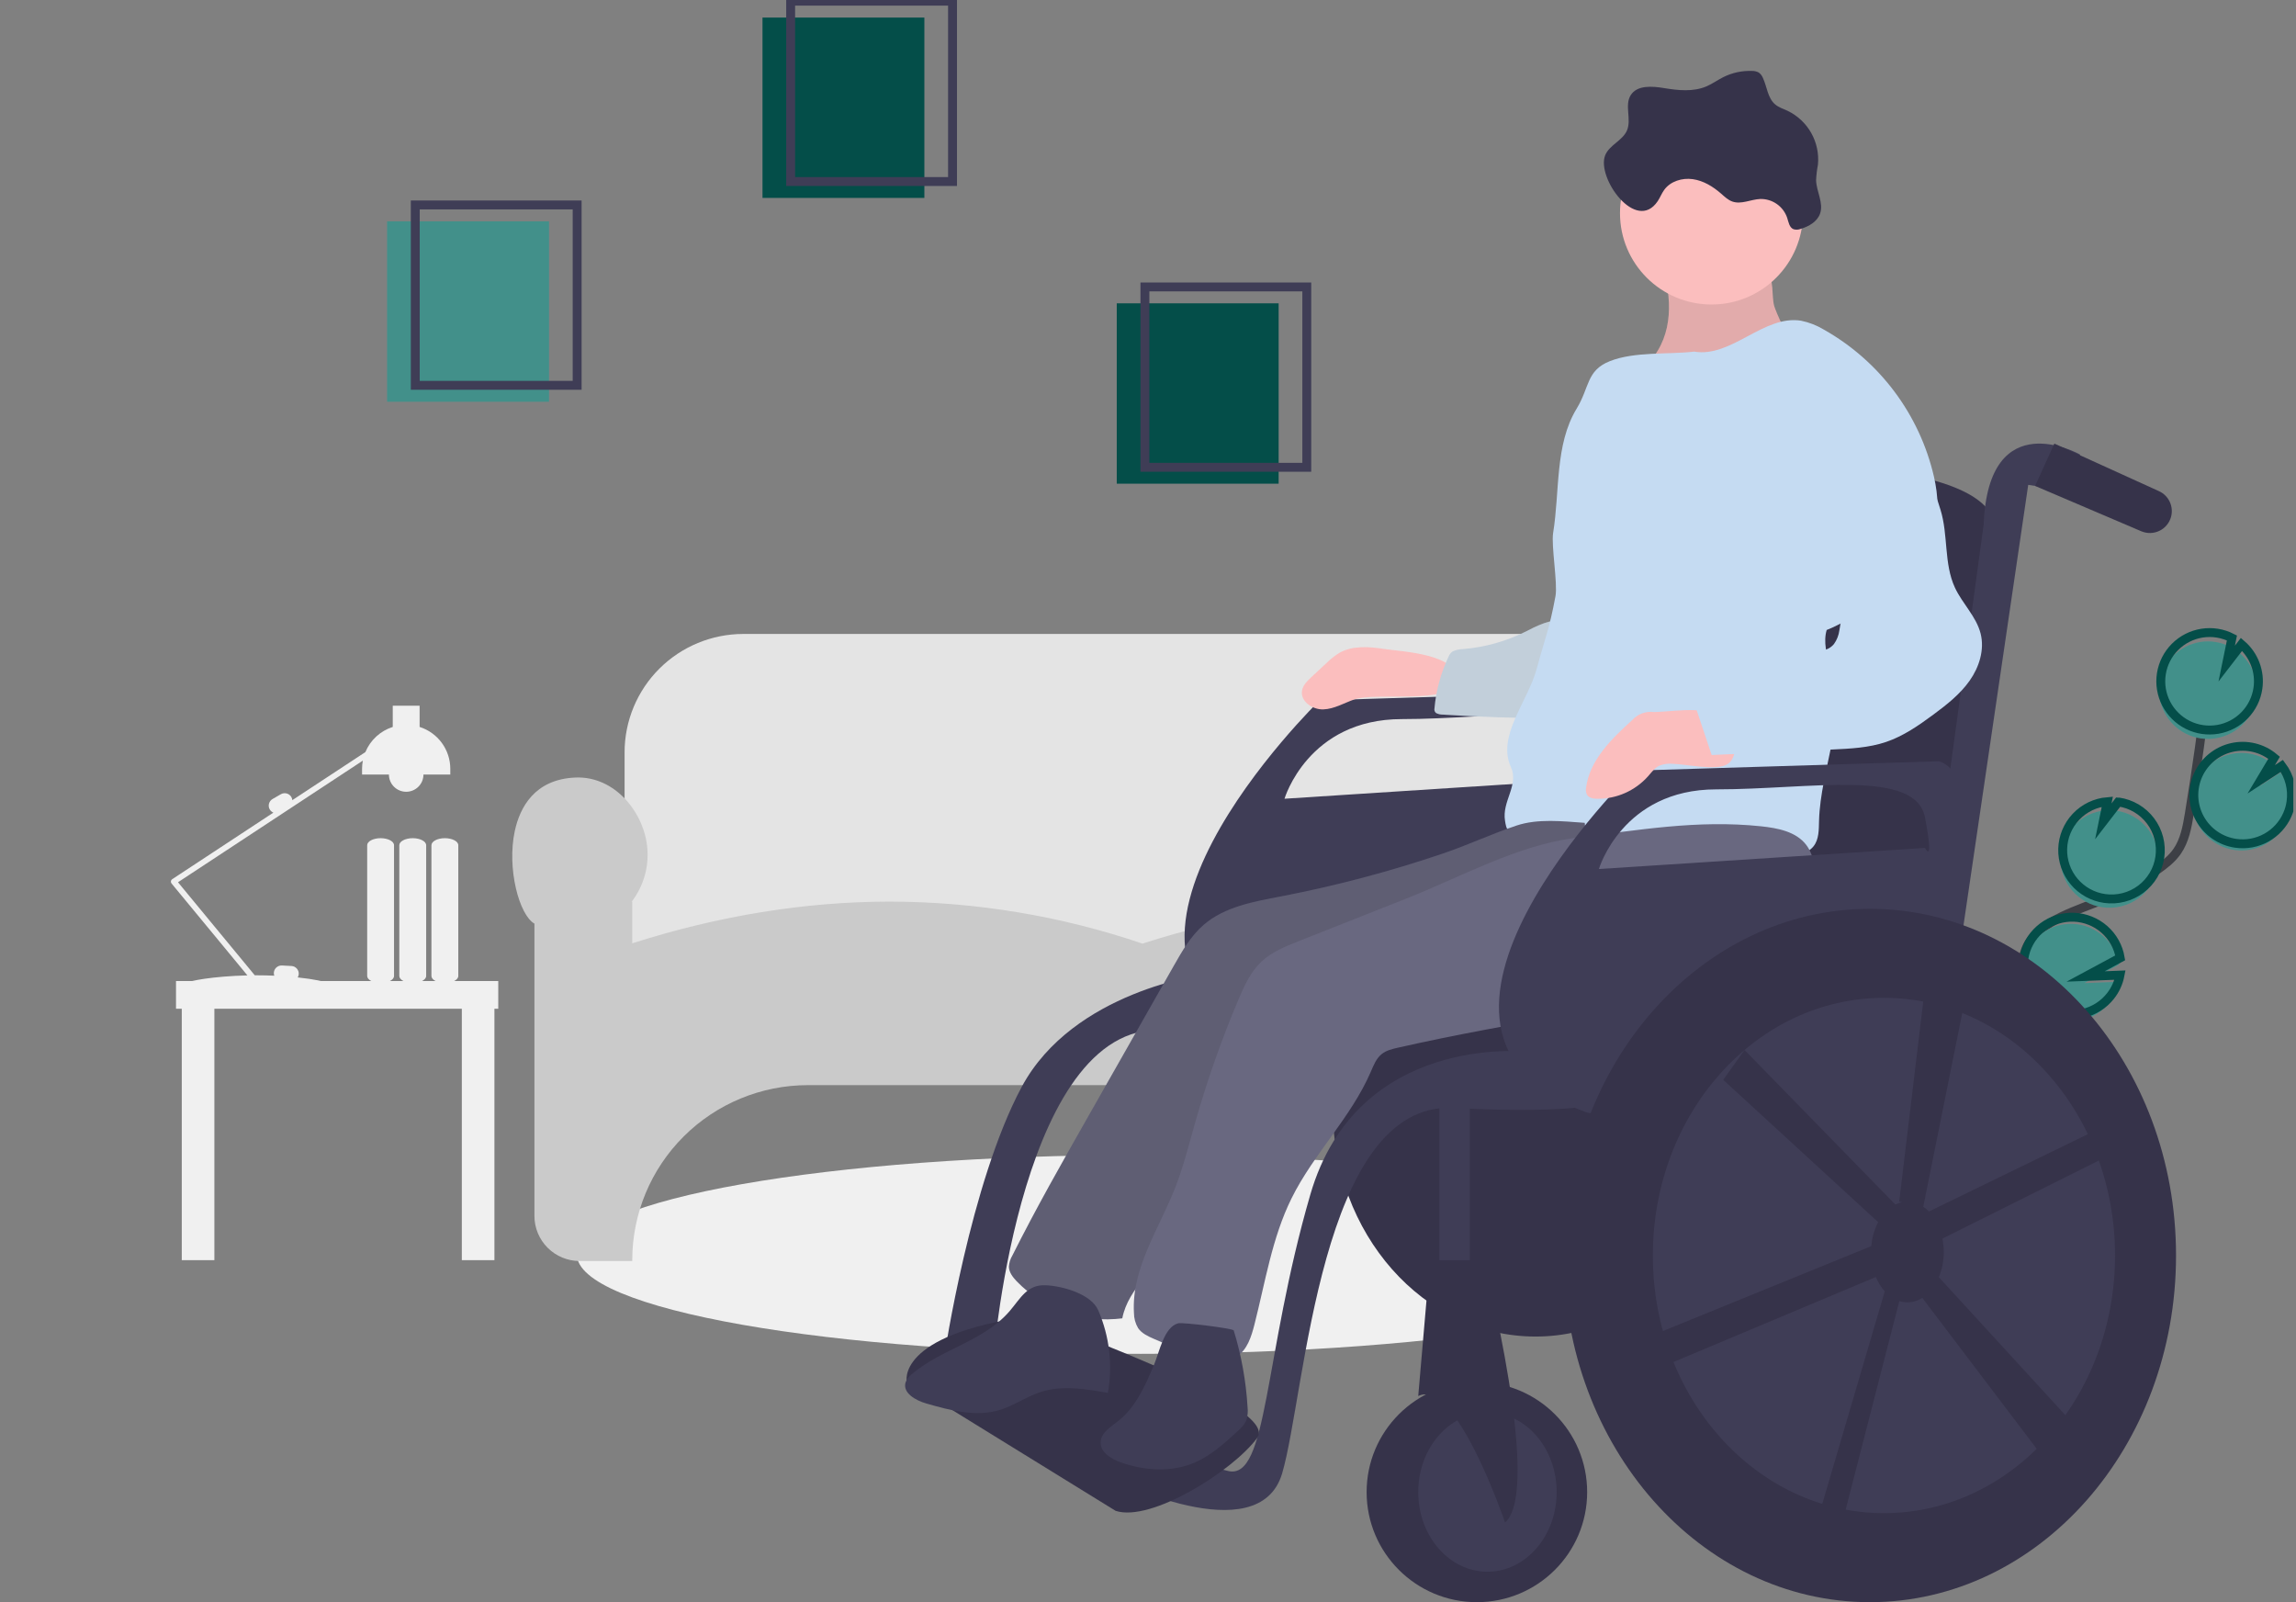 <svg width="258" height="180" viewBox="0 0 258 180" fill="none" xmlns="http://www.w3.org/2000/svg">
<rect x="0" y="0" width="258" height="180" fill="#808080" stroke="none"/>
<g clip-path="url(#clip0_582_48555)">
<g clip-path="url(#clip1_582_48555)">
<path d="M128.194 152.1C163.191 152.1 191.562 147.099 191.562 140.931C191.562 134.762 163.191 129.762 128.194 129.762C93.196 129.762 64.825 134.762 64.825 140.931C64.825 147.099 93.196 152.1 128.194 152.1Z" fill="#F0F0F0"/>
<path d="M187.113 119.56H68.352V99.468H70.184V84.513C70.188 80.99 71.594 77.612 74.094 75.12C76.594 72.629 79.984 71.227 83.52 71.223H172.16C175.696 71.227 179.086 72.629 181.586 75.12C184.086 77.612 185.493 80.99 185.497 84.513V99.468H187.113V119.56Z" fill="#E4E4E4"/>
<path d="M190.331 141.673H184.419V141.566C184.413 136.355 182.333 131.36 178.636 127.676C174.939 123.991 169.926 121.919 164.697 121.913H90.767C85.538 121.919 80.526 123.991 76.828 127.676C73.131 131.36 71.051 136.355 71.045 141.566V141.673H65.133C63.786 141.672 62.495 141.138 61.543 140.189C60.59 139.24 60.054 137.953 60.053 136.611V103.767C58.336 102.801 56.94 97.551 57.847 93.359C58.416 90.728 60.059 87.55 64.655 87.354C69.128 87.162 72.449 91.347 72.746 95.376C72.906 97.496 72.281 99.601 70.989 101.293H71.045V105.979C80.746 102.881 90.461 101.304 99.922 101.293C109.603 101.303 119.217 102.897 128.379 106.013C147.43 99.873 166.283 99.753 184.419 105.659V101.293H184.475C183.183 99.601 182.558 97.496 182.719 95.376C183.044 90.957 186.671 87.358 190.805 87.354H190.818C195.692 87.354 197.416 90.278 198.004 92.732C199.045 97.076 197.135 102.793 195.411 103.767V136.611C195.41 137.953 194.874 139.24 193.921 140.189C192.969 141.138 191.678 141.672 190.331 141.673Z" fill="#CACACA"/>
<path d="M55.989 110.217H19.778V113.331H20.425V141.576H24.089V113.331H51.894V141.576H55.558V113.331H55.989V110.217Z" fill="#F0F0F0"/>
<path d="M19.204 98.999C19.21 98.955 19.227 98.912 19.251 98.874C19.275 98.836 19.308 98.803 19.345 98.779L30.72 91.296C30.548 91.224 30.405 91.099 30.312 90.939C30.198 90.742 30.167 90.508 30.227 90.288C30.286 90.068 30.43 89.88 30.627 89.766L31.56 89.229C31.759 89.115 31.994 89.085 32.214 89.144C32.435 89.203 32.623 89.346 32.738 89.543C32.8 89.651 32.837 89.772 32.847 89.896L41.058 84.495C41.334 83.829 41.752 83.231 42.283 82.743C42.814 82.255 43.446 81.889 44.134 81.669V79.287H47.151V81.669C48.153 81.988 49.026 82.615 49.646 83.461C50.266 84.307 50.6 85.328 50.6 86.375V87.019H47.583C47.583 87.532 47.378 88.024 47.014 88.386C46.651 88.749 46.157 88.953 45.643 88.953C45.128 88.953 44.635 88.749 44.271 88.386C43.907 88.024 43.703 87.532 43.703 87.019H40.685V86.375C40.686 86.066 40.715 85.758 40.773 85.454L20.001 99.119L28.63 109.573C28.697 109.573 28.763 109.572 28.831 109.572C29.519 109.572 30.186 109.588 30.822 109.616C30.783 109.51 30.767 109.397 30.772 109.285C30.785 109.057 30.887 108.844 31.057 108.692C31.227 108.539 31.45 108.46 31.678 108.471L32.754 108.527C32.983 108.54 33.196 108.642 33.349 108.811C33.502 108.98 33.582 109.203 33.571 109.43C33.563 109.564 33.523 109.695 33.454 109.811C35.357 110.012 36.59 110.29 36.59 110.431C36.59 110.663 33.279 110.442 29.134 110.432C29.115 110.485 29.082 110.533 29.038 110.57C28.995 110.607 28.942 110.631 28.886 110.641C28.83 110.651 28.772 110.646 28.718 110.626C28.665 110.606 28.617 110.573 28.581 110.528L28.501 110.432C24.369 110.443 21.071 110.662 21.071 110.431C21.071 110.213 24.003 109.671 27.802 109.584L19.274 99.252C19.245 99.217 19.224 99.177 19.212 99.133C19.2 99.09 19.197 99.044 19.204 98.999Z" fill="#F0F0F0"/>
<path d="M48.48 109.647V94.959C48.48 94.523 49.157 94.168 49.989 94.168C50.821 94.168 51.498 94.523 51.498 94.959V109.647C51.498 110.083 50.821 110.438 49.989 110.438C49.157 110.438 48.48 110.083 48.48 109.647Z" fill="#F0F0F0"/>
<path d="M44.87 109.647V94.959C44.87 94.523 45.547 94.168 46.379 94.168C47.211 94.168 47.888 94.523 47.888 94.959V109.647C47.888 110.083 47.211 110.438 46.379 110.438C45.547 110.438 44.87 110.083 44.87 109.647Z" fill="#F0F0F0"/>
<path d="M41.26 109.647V94.959C41.26 94.523 41.937 94.168 42.769 94.168C43.6 94.168 44.277 94.523 44.277 94.959V109.647C44.277 110.083 43.6 110.438 42.769 110.438C41.937 110.438 41.26 110.083 41.26 109.647Z" fill="#F0F0F0"/>
</g>
<path d="M251.091 95.49C250.25 95.371 249.448 95.058 248.748 94.576C248.049 94.095 247.471 93.458 247.06 92.715C246.649 91.973 246.417 91.145 246.381 90.298C246.345 89.45 246.507 88.606 246.854 87.832C247.201 87.058 247.723 86.374 248.379 85.836C249.036 85.297 249.809 84.918 250.637 84.729C251.465 84.539 252.326 84.544 253.152 84.744C253.978 84.943 254.747 85.331 255.397 85.877L253.947 88.301L256.265 86.796C257.132 87.955 257.503 89.409 257.296 90.841C257.226 91.344 257.085 91.834 256.877 92.297C256.391 93.384 255.564 94.285 254.52 94.861C253.476 95.437 252.272 95.658 251.091 95.49Z" fill="#52B4AD"/>
<path d="M251.091 95.49C250.25 95.371 249.448 95.058 248.748 94.576C248.049 94.095 247.471 93.458 247.06 92.715C246.649 91.973 246.417 91.145 246.381 90.298C246.345 89.45 246.507 88.606 246.854 87.832C247.201 87.058 247.723 86.374 248.379 85.836C249.036 85.297 249.809 84.918 250.637 84.729C251.465 84.539 252.326 84.544 253.152 84.744C253.978 84.943 254.747 85.331 255.397 85.877L253.947 88.301L256.265 86.796C257.132 87.955 257.503 89.409 257.296 90.841C257.226 91.344 257.085 91.834 256.877 92.297C256.391 93.384 255.564 94.285 254.52 94.861C253.476 95.437 252.272 95.658 251.091 95.49Z" fill="black" fill-opacity="0.2"/>
<path d="M229.849 121.238C231.395 119.343 230.593 116.508 229.462 114.341C228.332 112.174 226.89 109.869 227.387 107.476C228.101 104.038 232.158 102.7 235.437 101.429C237.87 100.486 240.183 99.258 242.327 97.772C243.186 97.176 244.031 96.524 244.631 95.668C245.494 94.435 245.771 92.898 246.015 91.413C246.828 86.468 247.523 81.505 248.102 76.525" stroke="#3D3F45" stroke-miterlimit="10"/>
<path d="M251.234 94.744C250.393 94.624 249.591 94.312 248.891 93.83C248.191 93.349 247.613 92.712 247.202 91.969C246.792 91.227 246.559 90.399 246.523 89.552C246.488 88.704 246.65 87.86 246.996 87.086C247.343 86.311 247.865 85.628 248.522 85.09C249.179 84.551 249.951 84.172 250.78 83.983C251.608 83.793 252.469 83.798 253.295 83.998C254.121 84.197 254.889 84.585 255.539 85.132L254.09 87.555L256.407 86.05C257.274 87.209 257.646 88.663 257.439 90.095C257.369 90.597 257.227 91.088 257.019 91.55C256.534 92.638 255.706 93.538 254.663 94.115C253.619 94.691 252.415 94.912 251.234 94.744Z" stroke="#044E49" stroke-miterlimit="10"/>
<path d="M253.534 78.311C253.664 77.402 253.563 76.475 253.24 75.616C252.917 74.756 252.382 73.991 251.685 73.392L250.024 75.545L250.611 72.668C249.577 72.137 248.4 71.948 247.251 72.128C246.102 72.308 245.04 72.848 244.219 73.67C243.397 74.492 242.859 75.553 242.681 76.7C242.503 77.847 242.695 79.021 243.229 80.053C243.763 81.084 244.611 81.919 245.652 82.438C246.693 82.956 247.871 83.131 249.018 82.937C250.165 82.743 251.22 82.191 252.032 81.359C252.843 80.528 253.369 79.46 253.534 78.311Z" fill="#52B4AD"/>
<path d="M253.534 78.311C253.664 77.402 253.563 76.475 253.24 75.616C252.917 74.756 252.382 73.991 251.685 73.392L250.024 75.545L250.611 72.668C249.577 72.137 248.4 71.948 247.251 72.128C246.102 72.308 245.04 72.848 244.219 73.67C243.397 74.492 242.859 75.553 242.681 76.7C242.503 77.847 242.695 79.021 243.229 80.053C243.763 81.084 244.611 81.919 245.652 82.438C246.693 82.956 247.871 83.131 249.018 82.937C250.165 82.743 251.22 82.191 252.032 81.359C252.843 80.528 253.369 79.46 253.534 78.311Z" fill="black" fill-opacity="0.2"/>
<path d="M253.723 77.316C253.853 76.407 253.752 75.48 253.429 74.621C253.106 73.761 252.572 72.996 251.875 72.397L250.213 74.55L250.801 71.673C249.766 71.142 248.59 70.953 247.441 71.133C246.292 71.313 245.23 71.853 244.408 72.675C243.587 73.497 243.048 74.558 242.87 75.705C242.692 76.852 242.884 78.026 243.418 79.058C243.952 80.089 244.801 80.924 245.842 81.443C246.882 81.961 248.061 82.136 249.208 81.942C250.354 81.749 251.41 81.196 252.221 80.365C253.033 79.533 253.559 78.466 253.723 77.316Z" stroke="#044E49" stroke-miterlimit="10"/>
<path d="M236.262 101.929C234.928 101.739 233.711 101.066 232.843 100.037C231.974 99.009 231.515 97.698 231.553 96.354C231.591 95.009 232.123 93.726 233.048 92.748C233.973 91.77 235.226 91.166 236.568 91.051L236.117 93.262L237.797 91.084C237.802 91.084 237.807 91.085 237.812 91.086C239.253 91.291 240.552 92.059 241.426 93.221C242.299 94.383 242.674 95.843 242.468 97.281C242.263 98.719 241.493 100.016 240.329 100.888C239.165 101.76 237.702 102.134 236.262 101.929Z" fill="#52B4AD"/>
<path d="M236.262 101.929C234.928 101.739 233.711 101.066 232.843 100.037C231.974 99.009 231.515 97.698 231.553 96.354C231.591 95.009 232.123 93.726 233.048 92.748C233.973 91.77 235.226 91.166 236.568 91.051L236.117 93.262L237.797 91.084C237.802 91.084 237.807 91.085 237.812 91.086C239.253 91.291 240.552 92.059 241.426 93.221C242.299 94.383 242.674 95.843 242.468 97.281C242.263 98.719 241.493 100.016 240.329 100.888C239.165 101.76 237.702 102.134 236.262 101.929Z" fill="black" fill-opacity="0.2"/>
<path d="M236.493 100.942C235.159 100.752 233.942 100.079 233.074 99.05C232.206 98.022 231.747 96.711 231.784 95.367C231.822 94.022 232.354 92.739 233.279 91.761C234.204 90.783 235.457 90.179 236.8 90.064L236.348 92.275L238.029 90.097C238.034 90.097 238.039 90.097 238.044 90.099C238.757 90.2 239.443 90.441 240.063 90.807C240.683 91.174 241.225 91.658 241.657 92.234C242.09 92.809 242.404 93.464 242.583 94.16C242.762 94.857 242.802 95.582 242.7 96.294C242.598 97.006 242.357 97.691 241.99 98.31C241.623 98.929 241.137 99.469 240.561 99.901C239.985 100.333 239.329 100.647 238.631 100.825C237.933 101.004 237.206 101.043 236.493 100.942Z" stroke="#044E49" stroke-miterlimit="10"/>
<path d="M237.016 112.638C236.241 113.627 235.149 114.32 233.923 114.601C232.697 114.882 231.411 114.733 230.281 114.18C229.152 113.627 228.247 112.703 227.719 111.563C227.191 110.423 227.072 109.137 227.381 107.92C227.691 106.702 228.41 105.628 229.419 104.878C230.427 104.127 231.664 103.745 232.921 103.796C234.178 103.848 235.379 104.329 236.323 105.159C237.267 105.989 237.896 107.119 238.105 108.357L234.217 110.45L238.083 110.298C237.92 111.152 237.555 111.955 237.016 112.638Z" fill="#52B4AD"/>
<path d="M237.016 112.638C236.241 113.627 235.149 114.32 233.923 114.601C232.697 114.882 231.411 114.733 230.281 114.18C229.152 113.627 228.247 112.703 227.719 111.563C227.191 110.423 227.072 109.137 227.381 107.92C227.691 106.702 228.41 105.628 229.419 104.878C230.427 104.127 231.664 103.745 232.921 103.796C234.178 103.848 235.379 104.329 236.323 105.159C237.267 105.989 237.896 107.119 238.105 108.357L234.217 110.45L238.083 110.298C237.92 111.152 237.555 111.955 237.016 112.638Z" fill="black" fill-opacity="0.2"/>
<path d="M237.159 111.891C236.384 112.88 235.292 113.573 234.065 113.854C232.839 114.135 231.554 113.986 230.424 113.433C229.295 112.88 228.39 111.956 227.862 110.816C227.334 109.676 227.214 108.39 227.524 107.173C227.833 105.955 228.553 104.881 229.561 104.13C230.57 103.38 231.806 102.998 233.063 103.049C234.32 103.101 235.521 103.582 236.465 104.412C237.409 105.242 238.038 106.371 238.247 107.61L234.359 109.703L238.225 109.551C238.063 110.405 237.697 111.208 237.159 111.891Z" stroke="#044E49" stroke-miterlimit="10"/>
<path d="M103.871 1.973H85.681V22.236H103.871V1.973Z" fill="#044E49"/>
<path d="M107.035 0.131H88.845V20.394H107.035V0.131Z" stroke="#3F3D56" stroke-miterlimit="10"/>
<path d="M61.691 24.868H43.5V45.131H61.691V24.868Z" fill="#52B4AD"/>
<path d="M61.691 24.868H43.5V45.131H61.691V24.868Z" fill="black" fill-opacity="0.2"/>
<path d="M64.854 23.026H46.663V43.289H64.854V23.026Z" stroke="#3F3D56" stroke-miterlimit="10"/>
<path d="M143.68 34.079H125.489V54.342H143.68V34.079Z" fill="#044E49"/>
<path d="M146.844 32.237H128.653V52.5H146.844V32.237Z" stroke="#3F3D56" stroke-miterlimit="10"/>
<path d="M172.547 150.158C185.142 150.158 195.352 138.6 195.352 124.342C195.352 110.084 185.142 98.526 172.547 98.526C159.953 98.526 149.743 110.084 149.743 124.342C149.743 138.6 159.953 150.158 172.547 150.158Z" fill="#36334A"/>
<path d="M201.82 38.441C196.34 40.827 190.364 41.86 184.399 41.453C185.932 40.362 186.915 38.61 187.311 36.773C187.707 34.937 187.557 33.017 187.147 31.183C187.072 30.974 187.077 30.745 187.16 30.538C187.243 30.435 187.349 30.351 187.47 30.294C187.59 30.237 187.722 30.207 187.856 30.207C190.166 29.886 196.782 28.493 198.541 30.467C199.375 31.402 199.056 33.219 199.36 34.361C199.486 34.833 201.094 38.758 201.82 38.441Z" fill="#FBBEBE"/>
<path opacity="0.1" d="M201.82 38.441C196.34 40.827 190.364 41.86 184.399 41.453C185.932 40.362 186.915 38.61 187.311 36.773C187.707 34.937 187.557 33.017 187.147 31.183C187.072 30.974 187.077 30.745 187.16 30.538C187.243 30.435 187.349 30.351 187.47 30.294C187.59 30.237 187.722 30.207 187.856 30.207C190.166 29.886 196.782 28.493 198.541 30.467C199.375 31.402 199.056 33.219 199.36 34.361C199.486 34.833 201.094 38.758 201.82 38.441Z" fill="black"/>
<path d="M182.565 77.631L148.293 78.684C148.293 78.684 117.976 108.157 143.021 117.105C143.021 117.105 173.866 122.105 181.247 116.315C181.247 116.315 190.474 79.999 182.565 77.631ZM180.984 87.368L144.339 89.736C144.339 89.736 146.975 80.789 157.52 80.789C168.066 80.789 179.929 78.421 180.984 83.947C182.038 89.473 180.984 87.368 180.984 87.368Z" fill="#3F3D56"/>
<path d="M155.547 72.91C153.838 72.648 151.979 72.498 150.482 73.362C149.984 73.673 149.521 74.037 149.102 74.449C148.5 75.001 147.902 75.557 147.309 76.119C146.876 76.529 146.422 76.982 146.311 77.569C146.082 78.775 147.478 79.746 148.707 79.699C149.936 79.652 151.039 78.978 152.199 78.572C154.537 77.754 163.134 79.152 163.603 76.639C164.201 73.445 157.449 73.212 155.547 72.91Z" fill="#FBBEBE"/>
<path d="M171.568 70.892C169.333 72.026 166.899 72.716 164.4 72.924C164.01 72.93 163.625 73.012 163.266 73.165C163.049 73.299 162.883 73.501 162.794 73.739C161.916 75.574 161.373 77.552 161.192 79.577C161.168 79.675 161.173 79.777 161.206 79.871C161.238 79.966 161.298 80.049 161.377 80.111C161.617 80.231 161.883 80.29 162.151 80.284C166.253 80.544 170.368 80.684 174.497 80.703C174.679 80.717 174.862 80.692 175.034 80.63C175.094 80.598 175.146 80.555 175.189 80.502C175.231 80.45 175.263 80.39 175.281 80.325C176.25 77.921 176.707 75.341 176.622 72.751C176.515 69.701 175.62 68.746 171.568 70.892Z" fill="#D7E5F2"/>
<path opacity="0.1" d="M171.568 70.892C169.333 72.026 166.899 72.716 164.4 72.924C164.01 72.93 163.625 73.012 163.266 73.165C163.049 73.299 162.883 73.501 162.794 73.739C161.916 75.574 161.373 77.552 161.192 79.577C161.168 79.675 161.173 79.777 161.206 79.871C161.238 79.966 161.298 80.049 161.377 80.111C161.617 80.231 161.883 80.29 162.151 80.284C166.253 80.544 170.368 80.684 174.497 80.703C174.679 80.717 174.862 80.692 175.034 80.63C175.094 80.598 175.146 80.555 175.189 80.502C175.231 80.45 175.263 80.39 175.281 80.325C176.25 77.921 176.707 75.341 176.622 72.751C176.515 69.701 175.62 68.746 171.568 70.892Z" fill="black"/>
<path d="M217.629 98.421L172.548 96.842L183.093 52.368C183.093 52.368 225.274 49.211 224.22 60C223.165 70.79 217.629 98.421 217.629 98.421Z" fill="#36334A"/>
<path d="M174.108 119.681C174.108 119.681 146.975 124.474 137.221 110.263C127.466 96.053 174.129 103.684 174.129 103.684L178.084 114.474L174.108 119.681Z" fill="#36334A"/>
<path d="M165.957 180C172.8 180 178.348 174.462 178.348 167.632C178.348 160.801 172.8 155.263 165.957 155.263C159.114 155.263 153.566 160.801 153.566 167.632C153.566 174.462 159.114 180 165.957 180Z" fill="#36334A"/>
<path d="M167.143 176.579C171.439 176.579 174.921 172.573 174.921 167.631C174.921 162.69 171.439 158.684 167.143 158.684C162.848 158.684 159.366 162.69 159.366 167.631C159.366 172.573 162.848 176.579 167.143 176.579Z" fill="#3F3D56"/>
<path d="M233.71 51.053C233.71 51.053 223.428 45.263 222.901 58.948L214.201 122.632H217.892L227.91 54.474C227.91 54.474 232.919 55.263 233.71 55.263C234.501 55.263 233.71 51.053 233.71 51.053Z" fill="#3F3D56"/>
<path d="M243.956 58.08C243.862 58.418 243.696 58.732 243.471 59.001C243.245 59.27 242.965 59.487 242.648 59.639C242.331 59.791 241.985 59.874 241.634 59.882C241.283 59.889 240.934 59.822 240.611 59.684L228.684 54.594L230.847 49.837L242.602 55.181C243.137 55.424 243.567 55.849 243.815 56.381C244.063 56.912 244.113 57.515 243.956 58.08Z" fill="#36334A"/>
<path d="M171.493 118.158C171.493 118.158 152.511 116.053 147.239 134.211C141.966 152.369 142.493 166.316 138.012 165.264C133.53 164.211 124.039 160.527 124.039 160.527L124.83 166.053C124.83 166.053 141.439 174.474 144.075 165.527C146.711 156.579 148.293 123.685 163.32 124.474C178.347 125.264 180.984 123.685 180.984 123.685L171.493 118.158Z" fill="#3F3D56"/>
<path d="M135.375 109.474C135.375 109.474 120.612 111.316 114.812 122.105C109.012 132.895 106.112 152.369 106.112 152.369H111.649C111.649 152.369 114.812 113.684 131.421 115.79L135.375 109.474Z" fill="#3F3D56"/>
<path d="M125.358 169.737L101.895 155.263C101.895 155.263 100.576 150 115.603 147.895C115.603 147.895 144.014 157.813 141.277 161.538C138.539 165.263 129.312 171.052 125.358 169.737Z" fill="#36334A"/>
<path d="M161.739 122.632V153.421H165.166V122.105L161.739 122.632Z" fill="#3F3D56"/>
<path d="M166.748 141.579C166.748 141.579 173.339 167.368 169.121 171.052C169.121 171.052 163.584 154.737 159.366 156.842L160.684 141.579H166.748Z" fill="#36334A"/>
<path d="M192.32 34.211C197.998 34.211 202.601 29.616 202.601 23.948C202.601 18.279 197.998 13.685 192.32 13.685C186.641 13.685 182.038 18.279 182.038 23.948C182.038 29.616 186.641 34.211 192.32 34.211Z" fill="#FBBEBE"/>
<path d="M190.376 39.503C194.569 40.214 198.192 35.348 202.39 36.032C203.303 36.218 204.176 36.562 204.972 37.046C208.064 38.792 210.758 41.161 212.883 44.003C215.008 46.844 216.518 50.096 217.317 53.551C217.791 55.662 217.975 57.95 217.082 59.922C216.607 60.969 215.856 61.864 215.105 62.736C212.312 65.978 209.247 69.209 205.262 70.778C204.873 72.123 205.247 73.58 205.714 74.901C207.662 80.416 204.563 86.361 204.405 92.207C204.378 93.207 204.408 94.302 203.782 95.083C203.087 95.95 201.845 96.104 200.735 96.166C190.554 96.739 180.388 95.18 170.311 93.626C170.047 93.608 169.793 93.522 169.572 93.376C169.241 93.112 169.191 92.64 169.12 92.222C168.746 90.013 170.711 88.222 169.78 86.184C168.178 82.68 171.672 78.849 172.68 75.132C173.687 71.414 174.084 70.76 174.789 66.974C175.052 65.558 174.293 61.29 174.525 59.868C175.282 55.226 174.71 49.938 177.161 45.921C178.635 43.508 178.252 41.631 180.881 40.582C183.655 39.475 187.408 39.847 190.376 39.503Z" fill="#C5DBF2"/>
<path d="M143.942 100.709C140.873 101.299 137.614 101.863 135.252 103.907C133.809 105.155 132.84 106.847 131.898 108.505L122.289 125.417C119.358 130.575 116.426 135.735 113.768 141.039C113.536 141.425 113.4 141.86 113.371 142.309C113.382 142.942 113.808 143.486 114.244 143.946C115.76 145.514 117.622 146.708 119.682 147.431C121.742 148.154 123.943 148.386 126.109 148.11C126.77 144.694 130.023 142.436 131.618 139.342C132.494 137.641 132.846 135.73 133.411 133.903C135.521 127.09 140.528 121.619 145.39 116.394C147.688 113.925 150.04 111.412 153 109.792C156.474 107.891 160.504 107.365 164.385 106.575C168.266 105.786 172.285 104.589 175.031 101.739C176.197 100.512 177.075 99.042 177.601 97.434C178.128 95.827 178.289 94.123 178.075 92.445C175.589 92.271 172.821 91.949 170.423 92.747C167.637 93.674 164.943 94.941 162.153 95.888C156.201 97.909 150.116 99.519 143.942 100.709Z" fill="#696880"/>
<path opacity="0.1" d="M143.942 100.709C140.873 101.299 137.614 101.863 135.252 103.907C133.809 105.155 132.84 106.847 131.898 108.505L122.289 125.417C119.358 130.575 116.426 135.735 113.768 141.039C113.536 141.425 113.4 141.86 113.371 142.309C113.382 142.942 113.808 143.486 114.244 143.946C115.76 145.514 117.622 146.708 119.682 147.431C121.742 148.154 123.943 148.386 126.109 148.11C126.77 144.694 130.023 142.436 131.618 139.342C132.494 137.641 132.846 135.73 133.411 133.903C135.521 127.09 140.528 121.619 145.39 116.394C147.688 113.925 150.04 111.412 153 109.792C156.474 107.891 160.504 107.365 164.385 106.575C168.266 105.786 172.285 104.589 175.031 101.739C176.197 100.512 177.075 99.042 177.601 97.434C178.128 95.827 178.289 94.123 178.075 92.445C175.589 92.271 172.821 91.949 170.423 92.747C167.637 93.674 164.943 94.941 162.153 95.888C156.201 97.909 150.116 99.519 143.942 100.709Z" fill="black"/>
<path d="M102.513 154.337C102.171 154.582 101.907 154.921 101.756 155.313C101.407 156.499 102.895 157.336 104.086 157.678C106.761 158.446 109.615 159.216 112.284 158.424C113.92 157.939 115.344 156.898 116.97 156.378C119.383 155.606 121.996 156.045 124.491 156.489C125.048 153.359 124.673 150.135 123.412 147.215C122.612 145.373 119.409 144.476 117.502 144.395C115.417 144.306 114.693 145.842 113.49 147.255C110.559 150.697 105.889 151.495 102.513 154.337Z" fill="#3F3D56"/>
<path d="M145.9 105.749C144.425 106.335 142.913 106.945 141.756 108.029C140.534 109.175 139.819 110.746 139.167 112.287C137.24 116.842 135.6 121.513 134.256 126.272C133.576 128.677 132.971 131.109 132.056 133.435C130.229 138.076 127.13 142.521 127.421 147.499C127.42 148.103 127.583 148.697 127.893 149.217C128.307 149.816 129.011 150.134 129.679 150.424L133.185 151.943C135.066 152.758 137.361 153.542 139.042 152.369C140.167 151.584 140.616 150.16 140.955 148.833C142.18 144.039 142.938 139.06 145.133 134.624C147.614 129.611 151.81 125.559 154.03 120.425C154.344 119.699 154.642 118.919 155.259 118.423C155.77 118.013 156.431 117.854 157.07 117.709C170.236 114.716 183.699 113.079 196.76 109.658C198.617 109.171 200.559 108.594 201.884 107.207C203.721 105.283 203.884 102.36 203.943 99.704C203.98 98.04 203.972 96.231 202.956 94.911C201.811 93.422 199.756 93.029 197.885 92.832C190.711 92.079 184.094 93.266 177.028 94.135C170.563 94.93 164.051 98.573 158.02 100.953C153.978 102.547 149.939 104.146 145.9 105.749Z" fill="#696880"/>
<path d="M129.679 153.323C128.693 155.66 127.629 158.101 125.629 159.665C124.793 160.319 123.713 160.973 123.679 162.031C123.644 163.152 124.823 163.891 125.879 164.272C128.569 165.24 131.63 165.447 134.255 164.314C136.05 163.538 137.531 162.199 138.975 160.882C139.41 160.486 139.861 160.067 140.065 159.516C140.204 159.051 140.246 158.562 140.187 158.081C140.014 155.157 139.492 152.265 138.631 149.465C138.565 149.245 132.892 148.539 132.389 148.67C130.805 149.083 130.29 151.876 129.679 153.323Z" fill="#3F3D56"/>
<path d="M217.893 85.526L183.62 86.579C183.62 86.579 153.303 116.053 178.348 125C178.348 125 209.193 130 216.574 124.211C216.574 124.211 225.802 87.895 217.893 85.526ZM216.311 95.263L179.666 97.632C179.666 97.632 182.302 88.684 192.848 88.684C203.393 88.684 215.256 86.316 216.311 91.842C217.365 97.368 216.311 95.263 216.311 95.263Z" fill="#3F3D56"/>
<path d="M210.115 180C229.116 180 244.519 162.563 244.519 141.053C244.519 119.543 229.116 102.105 210.115 102.105C191.114 102.105 175.711 119.543 175.711 141.053C175.711 162.563 191.114 180 210.115 180Z" fill="#36334A"/>
<path d="M211.697 170C226.039 170 237.665 157.04 237.665 141.053C237.665 125.066 226.039 112.105 211.697 112.105C197.356 112.105 185.729 125.066 185.729 141.053C185.729 157.04 197.356 170 211.697 170Z" fill="#3F3D56"/>
<path d="M218.42 140.658C218.419 140.153 218.369 139.649 218.269 139.154L237.665 129.474L236.347 126.579L216.754 136.107C216.557 135.904 216.338 135.722 216.103 135.564L216.118 135.567L221.847 107.105L216.779 106.99L213.411 135L213.734 135.068C213.472 135.121 213.218 135.208 212.978 135.325L196.033 117.963L193.638 121.316L211.048 137.304C210.612 138.141 210.349 139.058 210.277 139.998L185.729 150L185.202 154.211L210.79 143.468C211.029 144.059 211.367 144.605 211.79 145.082L203.92 171.842H206.82L213.426 146.171C213.719 146.265 214.025 146.314 214.333 146.316C214.928 146.31 215.509 146.137 216.009 145.814L229.756 163.947L233.974 161.053L217.867 143.49C218.237 142.592 218.425 141.629 218.42 140.658Z" fill="#36334A"/>
<path d="M180.372 17.45C180.836 16.286 182.334 15.804 182.824 14.651C183.352 13.41 182.525 11.832 183.243 10.691C183.966 9.541 185.652 9.675 186.994 9.898C188.578 10.16 190.263 10.336 191.741 9.709C192.398 9.43 192.981 9.004 193.618 8.68C194.629 8.168 195.756 7.924 196.889 7.97C197.145 7.964 197.398 8.025 197.624 8.145C197.838 8.3 198.003 8.513 198.1 8.759C198.562 9.758 198.628 11.005 199.465 11.722C199.867 12.067 200.388 12.229 200.87 12.449C201.991 12.989 202.919 13.86 203.529 14.943C204.139 16.027 204.401 17.271 204.28 18.508C204.17 19.081 204.101 19.66 204.073 20.243C204.106 21.523 204.944 22.801 204.516 24.008C204.197 24.904 203.267 25.435 202.355 25.712C202.095 25.817 201.808 25.832 201.539 25.753C201.071 25.564 200.978 24.964 200.828 24.482C200.617 23.852 200.21 23.306 199.666 22.923C199.121 22.54 198.469 22.341 197.803 22.355C196.74 22.4 195.664 22.996 194.66 22.641C194.167 22.467 193.782 22.086 193.387 21.743C192.48 20.953 191.408 20.296 190.216 20.128C189.024 19.959 187.704 20.361 187.002 21.337C186.718 21.731 186.546 22.195 186.276 22.598C183.846 26.222 179.369 19.964 180.372 17.45Z" fill="#36334A"/>
<path d="M185.85 79.996C185.399 79.938 184.94 79.99 184.514 80.149C184.087 80.307 183.706 80.567 183.403 80.906C181.096 83.004 178.651 85.369 178.233 88.456C178.169 88.737 178.203 89.032 178.329 89.292C178.551 89.655 179.039 89.735 179.465 89.742C180.543 89.753 181.611 89.534 182.597 89.099C183.583 88.664 184.465 88.024 185.183 87.222C185.578 86.773 185.941 86.26 186.484 86.008C186.98 85.824 187.512 85.758 188.038 85.816C189.485 85.863 192.79 86.603 194.052 85.886C195.378 85.132 195.013 82.77 194.394 81.631C192.922 78.924 188.356 79.969 185.85 79.996Z" fill="#FBBEBE"/>
<path d="M218.05 57.261C218.937 60.107 218.417 63.313 219.673 66.018C220.507 67.813 222.075 69.26 222.56 71.178C223.019 72.991 222.405 74.944 221.327 76.473C220.249 78.002 218.748 79.177 217.242 80.289C215.594 81.508 213.882 82.697 211.94 83.356C210.003 84.013 207.928 84.112 205.884 84.206L192.338 84.826L189.843 77.36L198.669 73.909C199.553 73.563 200.453 73.214 201.399 73.144C203.032 73.023 205.025 73.622 206.074 72.366C206.407 71.905 206.619 71.367 206.691 70.803C207.547 66.417 206.802 61.776 208.119 57.505C208.771 55.392 210.653 51.151 213.22 50.778C215.94 50.383 217.435 55.285 218.05 57.261Z" fill="#C5DBF2"/>
</g>
<defs>
<clipPath id="clip0_582_48555">
<rect width="257.4" height="180" fill="white" transform="translate(0.3)"/>
</clipPath>
<clipPath id="clip1_582_48555">
<rect width="179.1" height="100.8" fill="white" transform="translate(19.2 51.3)"/>
</clipPath>
</defs>
</svg>
